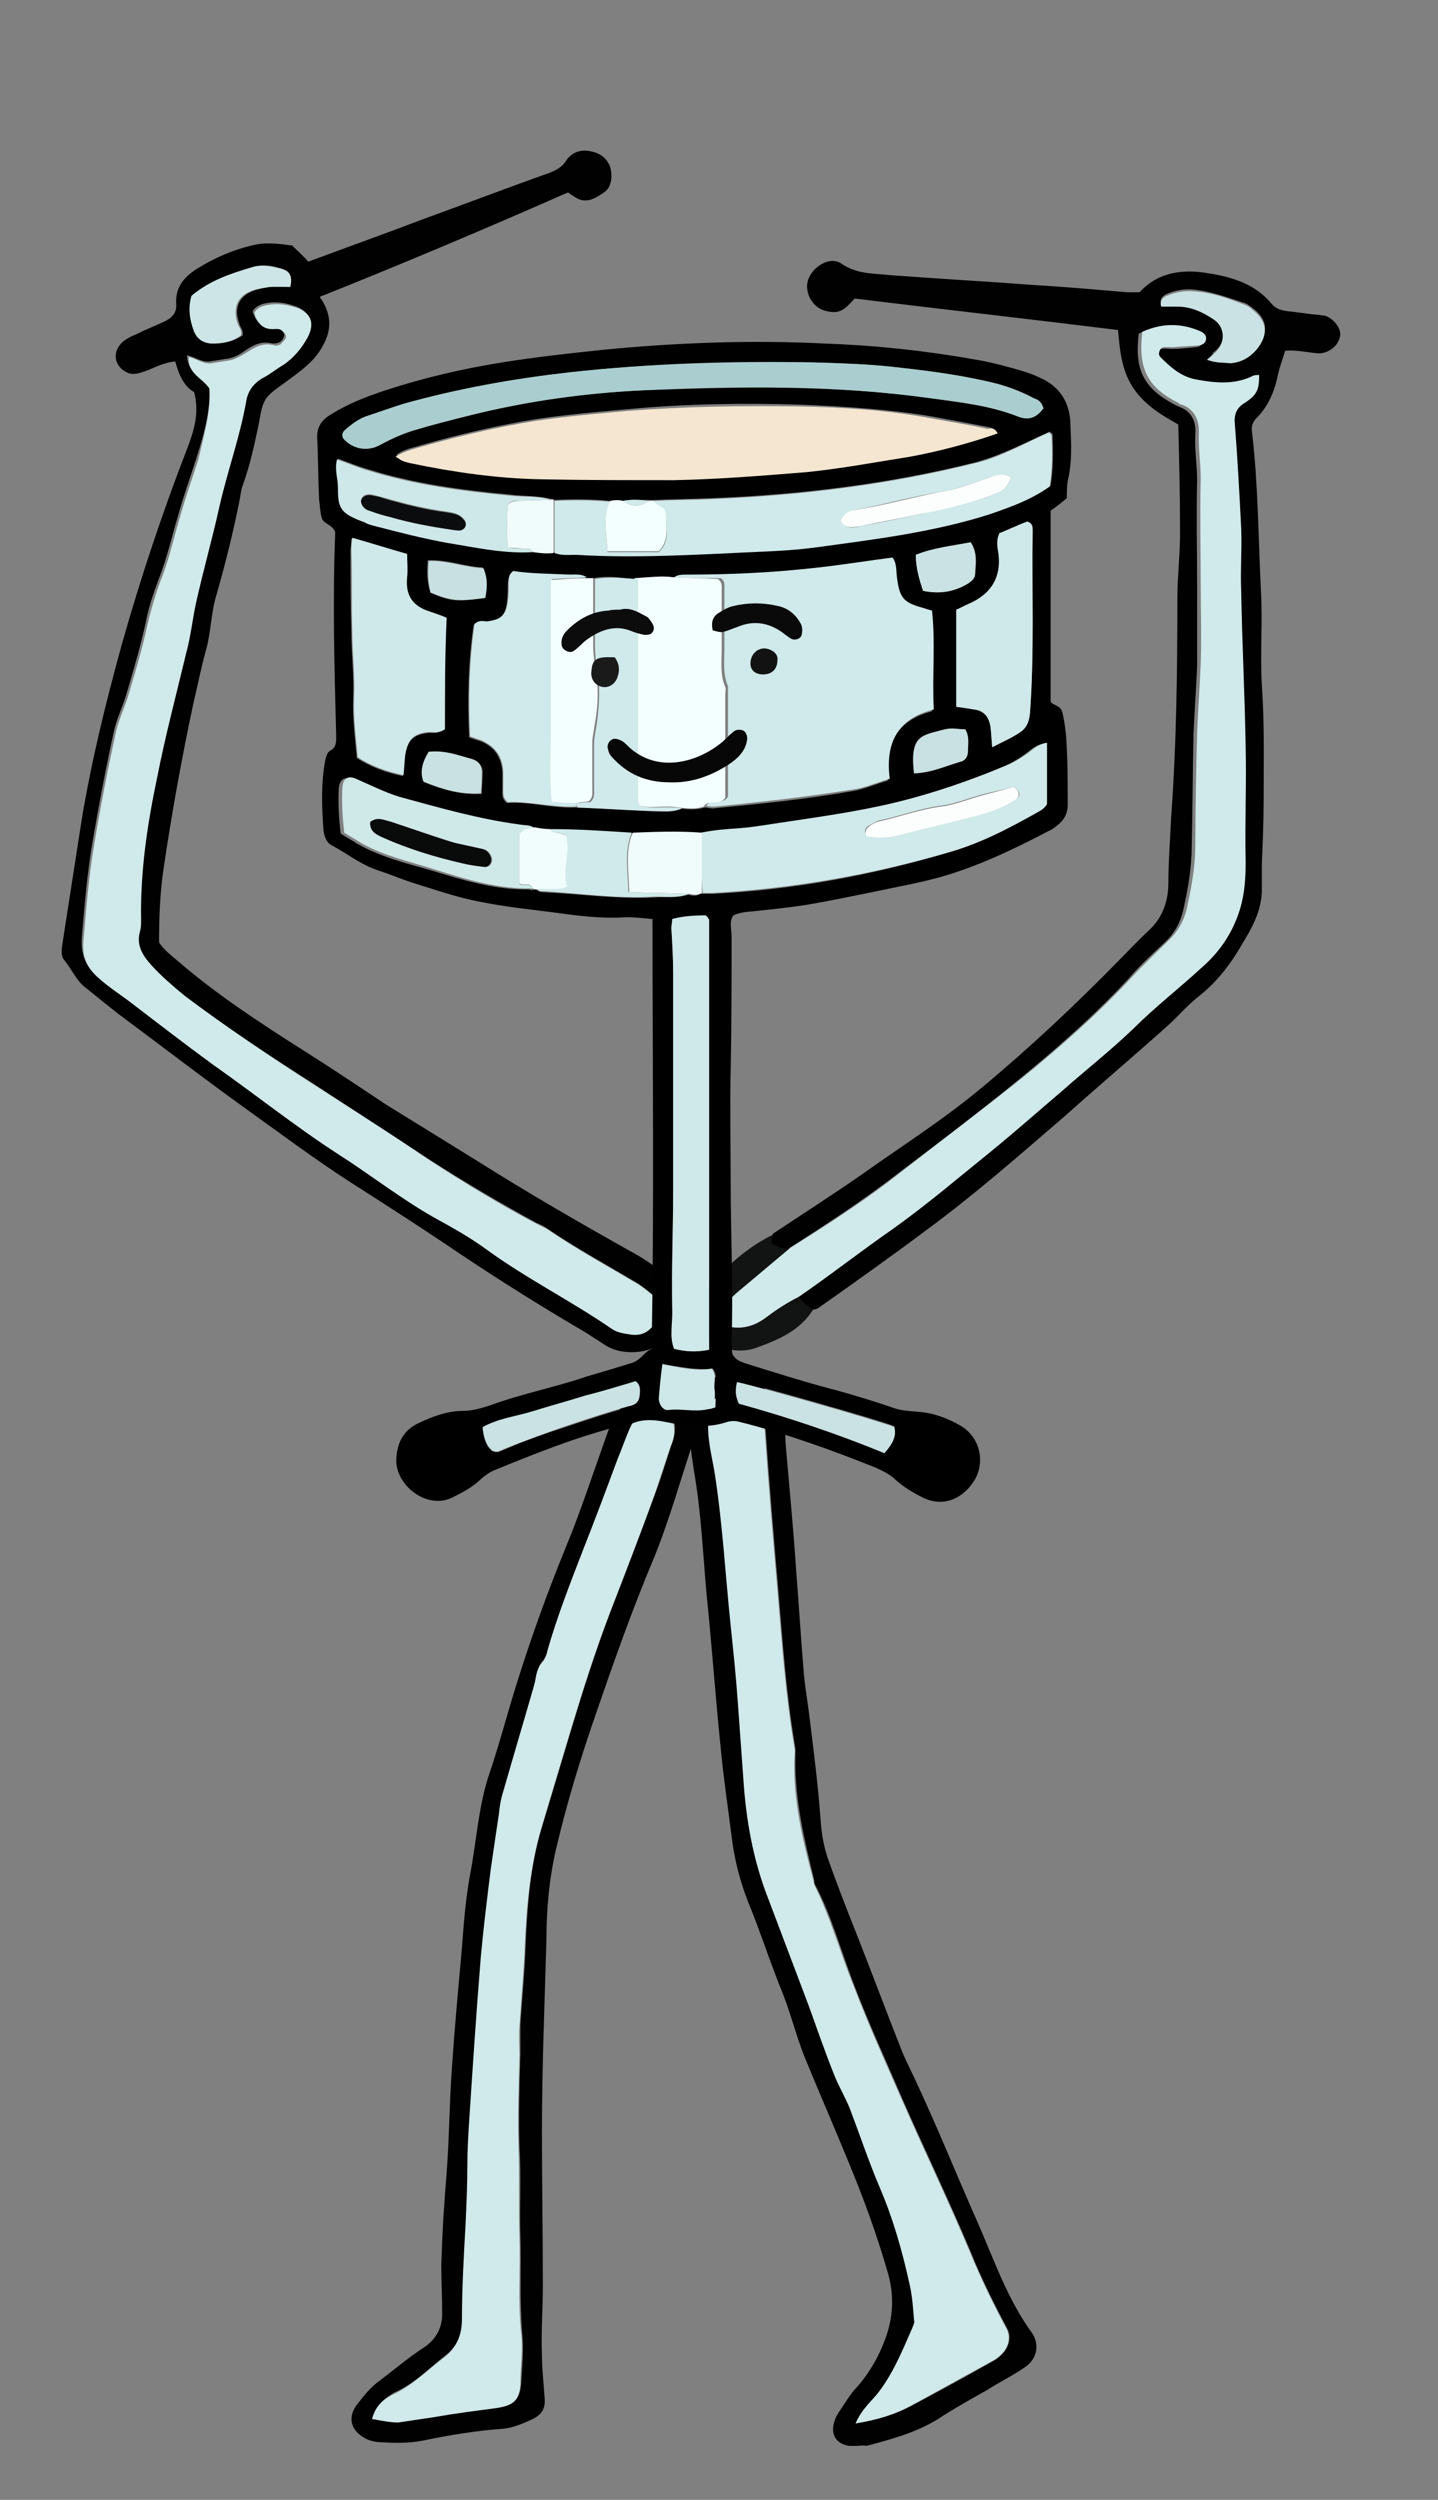 <svg width="80px" height="139px" viewBox="0 0 80 139" version="1.1" xml:space="preserve" xmlns="http://www.w3.org/2000/svg" xmlns:xlink="http://www.w3.org/1999/xlink">
  <rect x="0" y="0" width="80" height="139" fill="#808080" stroke="none"/>
  <defs/>
  <g>
    <title>drum-snare-c</title>
    <desc>Created with Sketch.</desc>
    <g id="music" stroke="none" stroke-width="1" fill="none" fill-rule="evenodd">
      <g id="drum-snare-c" fill-rule="nonzero">
        <g id="Group" transform="translate(3, 8)">
          <path d="M14.15,6.55 C16.3,5.75 18.4,5 20.5,4.2 C22.85,3.35 25.2,2.45 27.6,1.6 C27.95,1.45 28.25,1.3 28.45,1 C28.75,0.5 29.25,0.3 29.8,0.4 C30.35,0.5 30.75,0.75 30.95,1.3 C31.1,1.85 31,2.45 30.6,2.7 C30.15,3 29.65,3.35 29.05,3 C28.9,2.9 28.8,2.85 28.6,2.7 C24.05,4.7 19.45,6.65 14.8,8.5 C14.8,8.5 14.8,8.55 14.85,8.6 C15.65,9.8 15.35,10.85 14.5,11.9 C14.05,12.4 13.5,12.8 12.95,13.2 C11.7,14.1 11.65,14.1 11.4,15.55 C11.15,16.75 10.9,17.9 10.5,19 C10.4,19.25 10.4,19.45 10.35,19.7 C10,21.5 9.55,23.3 9.05,25.05 C8.75,26 8.75,27 8.5,28 C8.2,29.05 8,30.1 7.75,31.15 C7.1,34.2 6.55,37.25 6.1,40.3 C5.9,41.65 5.85,43 5.85,44.4 C6.1,44.8 6.5,45.1 6.85,45.4 C9.05,47.3 11.5,48.9 13.95,50.45 C15.45,51.4 16.95,52.4 18.45,53.4 C20.15,54.45 21.85,55.5 23.55,56.55 C26.4,58.35 29.35,60.05 32.3,61.7 C32.85,62 33.4,62.4 33.9,62.75 C34.75,63.4 35,64.25 34.75,65.3 C34.4,66.55 33.5,67 32.65,67.15 C31.9,67.25 31.2,67.15 30.6,66.75 C30.05,66.4 29.55,66.05 29,65.75 C26.55,64.3 24.1,62.75 21.75,61.15 C20.1,60.05 18.4,58.95 16.75,57.9 C14.55,56.5 12.5,54.95 10.4,53.45 C8.25,51.9 6.1,50.25 3.95,48.65 C3.2,48.1 2.5,47.5 1.8,46.95 C1.25,46.55 1,45.9 0.55,45.35 C0.35,45.1 0.45,44.65 0.5,44.3 C0.85,42.05 1.2,39.8 1.55,37.55 C2.1,34.25 2.9,31 3.8,27.75 C4.85,24.05 6.05,20.45 7.45,16.85 C7.8,15.9 8.1,14.95 7.8,13.8 C7.25,13.5 6.95,12.85 6.75,12.1 C6.1,12.15 5.6,12.45 5.05,12.65 C4.75,12.75 4.45,12.85 4.15,12.75 C3.3,12.4 3.2,11.5 3.9,10.95 C4.1,10.8 4.3,10.7 4.55,10.6 C5.05,10.35 5.55,10.15 6.1,9.9 C6.55,9.7 6.85,9.4 6.8,8.9 C6.75,7.95 7.25,7.4 7.95,6.95 C8.9,6.35 9.95,5.9 11,5.65 C11.75,5.45 12.5,5.55 13.25,5.65 C13.45,5.85 13.8,6.15 14.15,6.55 Z M8.65,13.6 C8.7,14.85 8.35,16.15 7.95,17.4 C7.6,18.5 7.2,19.6 6.9,20.7 C6.55,21.85 6.3,23 5.85,24.15 C5.55,24.95 5.25,25.8 5.1,26.65 C4.8,28 4.4,29.35 4,30.7 C3.8,31.35 3.5,31.95 3.35,32.6 C2.9,34.65 2.5,36.75 2.15,38.8 C1.85,40.55 1.7,42.35 1.55,44.15 C1.5,45.05 1.75,45.7 2.35,46.25 C2.95,46.8 3.6,47.2 4.25,47.7 C5.75,48.85 7.2,50 8.75,51.1 C11.1,52.75 13.3,54.55 15.75,56.1 C17.5,57.25 19.2,58.55 21.05,59.6 C22.05,60.15 23.05,60.75 24,61.4 C26.25,63 28.7,64.25 30.95,65.8 C31.25,66 31.6,66.05 31.95,66.1 C32.55,66.15 33.05,66 33.35,65.45 C33.7,64.85 33.7,64.45 33.25,63.95 C32.95,63.7 32.65,63.45 32.3,63.25 C30.7,62.3 29.05,61.4 27.5,60.35 C27.3,60.2 27.1,60.1 26.85,60 C24.75,58.85 22.7,57.65 20.7,56.35 C18.65,55 16.55,53.65 14.5,52.3 C12,50.7 9.55,49.1 7.2,47.3 C6.55,46.8 5.9,46.25 5.35,45.6 C4.85,45.05 4.45,44.5 4.7,43.65 C4.75,43.45 4.75,43.25 4.75,43.05 C4.7,40.35 5.1,37.7 5.65,35.1 C6.1,32.8 6.75,30.55 7.25,28.25 C7.45,27.3 7.55,26.35 7.8,25.45 C8.2,23.65 8.7,21.9 9.1,20.1 C9.55,18.1 10.25,16.2 10.6,14.2 C10.7,13.55 11.1,13.15 11.65,12.85 C12,12.65 12.3,12.4 12.65,12.2 C13.3,11.8 13.75,11.25 14.05,10.6 C14.4,9.9 14.25,9.35 13.5,9.05 C12.95,8.85 12.4,8.75 11.85,8.85 C11.55,8.9 11.25,9 11.05,9.3 C11.2,9.85 11.5,10.15 12.05,10.2 C12.25,10.2 12.45,10.15 12.6,10.3 C12.7,10.4 12.85,10.55 12.8,10.7 C12.75,10.85 12.65,11 12.5,11.05 C12.4,11.1 12.25,11.1 12.15,11.1 C11.6,10.95 11.15,11.15 10.7,11.45 C10.35,11.7 10.05,11.9 9.6,11.95 C9.3,12 8.95,12.05 8.65,12.1 C8.2,12.15 7.85,11.85 7.4,11.75 C7.45,12.8 8.25,13 8.65,13.6 Z M13.15,7.95 C13.25,7.35 13.05,7.05 12.55,6.9 C12.1,6.75 11.6,6.7 11.15,6.85 C9.95,7.2 8.75,7.65 7.75,8.45 C7.55,9.15 7.65,9.8 7.9,10.45 C8.1,10.9 8.45,11.15 8.95,11.1 C9.5,11.1 10.05,10.95 10.5,10.65 C10.55,10.35 10.35,10.2 10.3,9.95 C10,9.1 10.3,8.45 11.15,8.15 C11.45,8.05 11.75,8 12.1,7.95 C12.35,7.9 12.75,7.95 13.15,7.95 Z" id="Shape" fill="#010101"/>
          <path d="M8.65,13.6 C8.25,13 7.45,12.8 7.5,11.85 C7.95,11.95 8.3,12.25 8.75,12.2 C9.05,12.15 9.4,12.1 9.7,12.05 C10.1,12 10.45,11.75 10.8,11.55 C11.25,11.25 11.7,11.05 12.25,11.2 C12.35,11.25 12.5,11.2 12.6,11.15 C12.7,11.05 12.85,10.9 12.9,10.8 C12.95,10.65 12.85,10.5 12.7,10.4 C12.55,10.25 12.35,10.3 12.15,10.3 C11.6,10.3 11.3,9.95 11.15,9.4 C11.3,9.1 11.6,9 11.95,8.95 C12.5,8.85 13.05,8.95 13.6,9.15 C14.3,9.45 14.5,9.95 14.15,10.7 C13.8,11.35 13.35,11.9 12.75,12.3 C12.4,12.5 12.1,12.75 11.75,12.95 C11.15,13.25 10.8,13.7 10.7,14.3 C10.35,16.3 9.65,18.2 9.2,20.2 C8.8,22 8.3,23.75 7.9,25.55 C7.7,26.5 7.6,27.45 7.35,28.35 C6.8,30.65 6.2,32.9 5.75,35.2 C5.2,37.8 4.8,40.45 4.85,43.15 C4.85,43.35 4.85,43.55 4.8,43.75 C4.55,44.55 4.95,45.15 5.45,45.7 C6,46.3 6.65,46.85 7.3,47.4 C9.65,49.15 12.1,50.8 14.6,52.4 C16.7,53.75 18.75,55.05 20.8,56.45 C22.8,57.75 24.85,59 26.95,60.1 C27.15,60.2 27.4,60.3 27.6,60.45 C29.15,61.5 30.8,62.4 32.4,63.35 C32.75,63.55 33.05,63.8 33.35,64.05 C33.85,64.5 33.85,64.95 33.45,65.55 C33.1,66.1 32.65,66.3 32.05,66.2 C31.7,66.15 31.35,66.1 31.05,65.9 C28.8,64.35 26.3,63.1 24.1,61.5 C23.15,60.8 22.15,60.25 21.15,59.7 C19.3,58.65 17.65,57.35 15.85,56.2 C13.45,54.65 11.2,52.85 8.85,51.2 C7.35,50.1 5.85,48.95 4.35,47.8 C3.7,47.3 3.05,46.9 2.45,46.35 C1.8,45.75 1.55,45.15 1.65,44.25 C1.8,42.45 1.95,40.65 2.25,38.9 C2.6,36.8 3,34.75 3.45,32.7 C3.6,32.05 3.9,31.4 4.1,30.8 C4.5,29.45 4.9,28.15 5.2,26.75 C5.4,25.9 5.65,25.05 5.95,24.25 C6.4,23.15 6.65,21.95 7,20.8 C7.3,19.7 7.7,18.6 8.05,17.5 C8.35,16.15 8.75,14.85 8.65,13.6 Z" id="Shape" fill="#D0E9EA"/>
          <path d="M13.15,7.95 C12.7,7.95 12.35,7.95 12,7.95 C11.7,8 11.35,8.05 11.05,8.15 C10.2,8.45 9.95,9.1 10.2,9.95 C10.25,10.15 10.5,10.35 10.4,10.65 C9.95,11 9.4,11.1 8.85,11.1 C8.35,11.1 8,10.9 7.8,10.45 C7.55,9.8 7.45,9.15 7.65,8.45 C8.65,7.6 9.85,7.2 11.05,6.85 C11.5,6.7 12,6.8 12.45,6.9 C13.1,7 13.3,7.3 13.15,7.95 Z" id="Shape" fill="#CDE5E6"/>
        </g>
        <g id="Group" transform="translate(38.5, 14.5)">
          <path d="M4.5,54.1 C6.15,53 7.8,51.95 9.45,50.8 C11.7,49.2 14,47.75 16.15,45.95 C18.8,43.75 21.35,41.35 23.75,38.9 C24.3,38.35 24.85,37.75 25.45,37.2 C26.2,36.5 26.5,35.55 26.5,34.6 C26.5,33.4 26.6,32.2 26.65,31 C26.95,26.95 27,22.85 27,18.8 C27,17.55 27.15,16.35 27.15,15.1 C27.15,13.1 27.1,11.1 27.05,9.1 C26.05,8.55 25.1,7.95 24.5,7 C23.9,6.05 23.8,5 23.7,3.85 C18.85,3.25 13.95,2.7 9.05,2.1 C8.7,2.45 8.4,2.9 7.8,2.85 C7.15,2.8 6.75,2.5 6.5,1.95 C6.3,1.4 6.4,0.95 6.8,0.5 C7.25,0.05 7.85,-0.15 8.3,0.15 C9.15,0.75 10.1,0.7 11.05,0.8 C13.7,1 16.4,1.15 19.05,1.35 C20.75,1.45 22.45,1.6 24.2,1.75 C24.45,1.75 24.7,1.75 24.9,1.75 C25.95,0.6 27.35,0.45 28.75,0.7 C30.05,0.9 31.35,1.3 32.25,2.4 C32.45,2.65 32.75,2.75 33.1,2.8 C33.65,2.85 34.2,2.95 34.75,3 C34.9,3 35.05,3.05 35.2,3.05 C35.7,3.2 36.15,3.8 36.05,4.2 C35.95,4.75 35.4,5.15 34.85,5.15 C34.25,5.1 33.65,4.95 33,5 C32.85,5.5 32.65,6 32.55,6.55 C32.35,7.4 32,8.15 31.4,8.75 C31.2,8.95 31.1,9.2 31.15,9.5 C31.5,12.45 31.5,15.4 31.65,18.35 C31.75,20.1 31.6,21.85 31.7,23.6 C31.85,25.7 31.8,27.85 31.8,29.95 C31.8,31.15 31.75,32.35 31.7,33.55 C31.7,34.05 31.7,34.6 31.7,35.1 C31.65,36.2 31.15,37.1 30.6,38 C30,39.05 29.25,40.05 28.25,40.85 C27.6,41.35 27.1,41.95 26.5,42.5 C24.6,44.2 22.65,45.85 20.75,47.55 C18.25,49.7 15.75,51.9 13.1,53.85 C11.1,55.35 9.05,56.8 7,58.25 C6.9,58.3 6.8,58.3 6.65,58.35 C6.3,58.2 6.05,57.95 5.85,57.65 C7.55,56.45 9.25,55.15 10.95,53.95 C12.8,52.6 14.6,51.1 16.4,49.65 C17.75,48.55 19.1,47.4 20.4,46.25 C21.75,45.1 23.1,44 24.35,42.8 C25.55,41.65 26.85,40.6 28.1,39.45 C29.1,38.5 29.9,37.45 30.3,36.1 C30.55,35.25 30.6,34.4 30.6,33.5 C30.55,31.4 30.6,29.25 30.6,27.15 C30.55,24.25 30.4,21.35 30.35,18.4 C30.3,17.25 30.4,16.1 30.35,14.95 C30.3,13.05 30.15,11.15 30,9.2 C29.95,8.7 30.05,8.3 30.55,8 C31.25,7.55 31.3,7.25 31.35,6.45 C31.25,6.45 31.1,6.45 31,6.5 C29.95,7 28.9,6.9 27.85,6.7 C27.05,6.55 26.45,6 25.85,5.45 C25.65,5.3 25.8,4.9 26.05,4.9 C26.25,4.85 26.45,4.9 26.65,4.9 C27.1,4.9 27.6,4.85 28.05,4.8 C28.25,4.8 28.4,4.65 28.4,4.4 C28.4,4.25 28.3,4.1 28.15,4.05 C27.05,3.5 25.95,3.5 24.85,4.05 C24.6,6.1 25.15,7.1 26.85,8 C26.9,8.05 27,8.05 27.05,8.1 C27.8,8.35 28.05,8.95 28,9.6 C27.95,10.5 28.1,11.35 28.1,12.2 C28.05,14.2 28.1,16.2 28.1,18.2 C28.1,19.65 28.1,21.05 28.1,22.5 C28.05,23.75 27.95,25.05 27.9,26.3 C27.85,28.35 27.85,30.45 27.8,32.55 C27.8,33.7 27.6,34.85 27.35,36 C27.2,36.75 26.85,37.4 26.25,37.95 C25.6,38.55 24.9,39.2 24.3,39.9 C22.4,41.95 20.3,43.8 18.15,45.55 C15.95,47.35 13.7,49.05 11.45,50.75 C9.45,52.3 7.35,53.65 5.25,55 C4.85,55.05 4.55,54.9 4.2,54.7 C4.4,54.4 4.45,54.25 4.5,54.1 Z M28.65,5.5 C29.15,5.7 29.55,5.65 29.95,5.6 C30.5,5.55 31,5.3 31.4,4.85 C32.1,4.05 32.05,3.25 31.15,2.6 C31,2.5 30.9,2.4 30.75,2.35 C29.8,2.05 28.9,1.7 27.9,1.6 C27.4,1.55 26.85,1.65 26.4,1.85 C26.2,1.95 26,2.1 26.1,2.45 C26.4,2.45 26.7,2.45 27,2.45 C27.75,2.4 28.4,2.75 29,3.15 C29.75,3.65 29.75,4.55 29,5.1 C28.95,5.25 28.85,5.3 28.65,5.5 Z" id="Shape" fill="#010101"/>
          <path d="M5.95,57.6 C6.15,57.9 6.4,58.15 6.75,58.3 C6,59.5 4.8,60 3.55,60.45 C2.7,60.75 1.8,60.55 1,60.15 C0.65,60 0.45,59.7 0.4,59.3 C0.3,58.5 0.4,57.7 0.95,57.05 C1.95,55.85 3.1,54.85 4.5,54.15 C4.45,54.3 4.4,54.45 4.4,54.6 C4.7,54.8 5.05,55 5.45,54.9 C4.5,55.7 3.6,56.5 2.65,57.25 C2.1,57.7 1.7,58.2 1.45,58.9 C1.6,59 1.7,59.15 1.8,59.2 C2.6,59.45 3.4,59.3 4.05,58.8 C4.65,58.35 5.3,57.9 5.95,57.6 Z" id="Shape" fill="#121313"/>
          <path d="M5.95,57.6 C5.25,57.95 4.65,58.35 4.05,58.8 C3.35,59.3 2.6,59.45 1.8,59.2 C1.65,59.15 1.55,59 1.45,58.9 C1.65,58.2 2.1,57.7 2.65,57.25 C3.6,56.45 4.55,55.65 5.45,54.9 C7.6,53.55 9.7,52.2 11.65,50.65 C13.9,48.9 16.15,47.2 18.35,45.45 C20.5,43.7 22.6,41.85 24.5,39.8 C25.1,39.15 25.8,38.5 26.45,37.85 C27.05,37.3 27.4,36.65 27.55,35.9 C27.8,34.75 28,33.65 28,32.45 C28,30.35 28.05,28.3 28.1,26.2 C28.15,24.95 28.25,23.65 28.3,22.4 C28.35,20.95 28.3,19.55 28.3,18.1 C28.3,16.1 28.25,14.1 28.3,12.1 C28.3,11.2 28.15,10.35 28.2,9.5 C28.2,8.85 27.95,8.25 27.25,8 C27.15,8 27.1,7.95 27.05,7.9 C25.35,7.05 24.8,6 25.05,3.95 C26.15,3.45 27.25,3.45 28.35,3.95 C28.5,4.05 28.6,4.15 28.6,4.3 C28.6,4.55 28.45,4.65 28.25,4.7 C27.8,4.75 27.3,4.75 26.85,4.8 C26.65,4.8 26.45,4.8 26.25,4.8 C26,4.85 25.9,5.2 26.05,5.35 C26.6,5.9 27.2,6.45 28.05,6.6 C29.1,6.8 30.2,6.9 31.2,6.4 C31.3,6.35 31.45,6.35 31.55,6.35 C31.55,7.15 31.45,7.45 30.75,7.9 C30.25,8.2 30.15,8.6 30.2,9.1 C30.35,11 30.45,12.9 30.55,14.85 C30.6,16 30.5,17.15 30.55,18.3 C30.6,21.2 30.75,24.1 30.8,27.05 C30.85,29.15 30.75,31.3 30.8,33.4 C30.8,34.3 30.75,35.15 30.5,36 C30.1,37.35 29.35,38.45 28.3,39.35 C27.05,40.5 25.75,41.5 24.55,42.7 C23.3,43.9 21.9,45 20.6,46.15 C19.25,47.3 17.95,48.45 16.6,49.55 C14.8,51 13.05,52.5 11.15,53.85 C9.35,55.1 7.7,56.4 5.95,57.6 Z" id="Shape" fill="#D0E9EA"/>
          <path d="M28.65,5.5 C28.85,5.35 28.95,5.25 29,5.2 C29.7,4.65 29.7,3.7 29,3.25 C28.4,2.85 27.75,2.55 27,2.55 C26.7,2.55 26.4,2.55 26.1,2.55 C26,2.2 26.2,2.05 26.4,1.95 C26.9,1.75 27.4,1.65 27.9,1.7 C28.9,1.75 29.85,2.1 30.75,2.45 C30.9,2.5 31.05,2.6 31.15,2.7 C32,3.35 32.1,4.1 31.4,4.95 C31,5.4 30.55,5.65 29.95,5.7 C29.55,5.65 29.15,5.7 28.65,5.5 Z" id="Shape" fill="#CAE2E3"/>
        </g>
        <g id="Group" transform="translate(38, 76)">
          <path d="M9.65,60 C9.45,60 9.35,60 9.25,60 C8.55,59.9 8.2,59.4 8.4,58.7 C8.45,58.5 8.55,58.3 8.65,58.15 C9,57.65 9.3,57.1 9.7,56.7 C10.4,55.9 10.9,55 11.25,54.05 C11.7,52.85 11.75,51.6 11.4,50.4 C10.8,48.3 10.05,46.25 9.2,44.2 C8.4,42.25 7.55,40.3 6.75,38.35 C6.3,37.2 6,36 5.55,34.85 C4.85,33.15 4.3,31.4 3.6,29.7 C3.15,28.55 2.85,27.35 2.7,26.1 C2.5,24.5 2.25,22.85 2.1,21.25 C1.8,18.35 1.6,15.45 1.3,12.55 C1.1,10.3 1,8 0.6,5.75 C0.45,4.8 0.35,3.85 0.25,2.9 C0.2,2.55 0.2,2.2 0.55,1.95 C0.8,1.7 0.95,1.35 1.15,1.1 C1.75,0.4 2.6,0.2 3.45,0.55 C4.6,1 5.25,1.85 5.55,3 C5.65,3.4 5.7,3.8 5.7,4.2 C5.9,6.6 6.15,9.05 6.3,11.45 C6.45,13.25 6.55,15.05 6.7,16.8 C6.75,17.6 6.9,18.4 7,19.2 C7.25,21.2 7.5,23.15 7.65,25.15 C7.7,26 7.85,26.8 8.15,27.6 C8.6,28.85 9.1,30.15 9.6,31.4 C10.45,33.55 11.25,35.7 12.1,37.85 C12.3,38.4 12.6,38.95 12.85,39.5 C14.1,42.15 15.2,44.9 16.4,47.6 C17.3,49.65 18.05,51.85 19.4,53.7 C19.85,54.35 19.7,55.15 19.05,55.6 C18.35,56.1 17.6,56.45 16.9,56.9 C16.1,57.35 15.3,57.8 14.5,58.3 C13.2,59.2 11.7,59.6 10.2,60 C10,59.95 9.8,60 9.65,60 Z M9.6,58.75 C10.85,58.55 11.8,58.25 12.75,57.75 C14.15,57 15.55,56.25 16.95,55.45 C17.2,55.3 17.45,55.2 17.65,55 C18.1,54.6 18.3,54 18.05,53.5 C17.3,52.1 16.6,50.7 16,49.2 C14.8,46.35 13.45,43.55 12.2,40.7 C11.3,38.6 10.35,36.55 9.55,34.45 C8.8,32.55 8.3,30.6 7.35,28.8 C7.3,28.75 7.3,28.65 7.3,28.55 C6.75,26.3 6.2,24.05 6.25,21.7 C6.25,21.55 6.25,21.4 6.25,21.2 C5.75,18.3 5.55,15.35 5.3,12.4 C5.05,9.45 4.8,6.5 4.6,3.6 C4.55,3.2 4.4,2.8 4.3,2.45 C4.1,1.95 3.7,1.6 3.15,1.45 C2.5,1.25 1.9,1.55 1.6,2.15 C1.45,2.45 1.5,2.75 1.45,3.1 C1.4,4.05 1.65,4.95 1.8,5.85 C2.25,8.7 2.4,11.55 2.7,14.4 C2.85,15.85 2.95,17.25 3.1,18.7 C3.2,20.1 3.35,21.5 3.4,22.85 C3.55,25.15 3.95,27.4 4.8,29.6 C5.55,31.55 6.3,33.55 7.05,35.55 C7.5,36.8 7.95,38.1 8.45,39.35 C8.7,40 9.05,40.65 9.35,41.3 C9.9,42.75 10.4,44.2 11,45.65 C11.75,47.4 12.25,49.15 12.65,51 C12.8,51.65 12.8,52.35 12.9,53 C12.9,53.15 12.85,53.3 12.8,53.45 C12.25,54.7 11.7,55.95 10.9,57.05 C10.45,57.55 9.95,57.95 9.6,58.75 Z" id="Shape" fill="#010101"/>
          <path d="M9.6,58.75 C9.95,57.95 10.45,57.55 10.85,57.05 C11.7,55.95 12.2,54.7 12.75,53.45 C12.8,53.3 12.9,53.15 12.85,53 C12.8,52.35 12.75,51.65 12.6,51 C12.2,49.2 11.7,47.4 10.95,45.65 C10.35,44.25 9.85,42.75 9.3,41.3 C9.05,40.65 8.65,40 8.4,39.35 C7.9,38.1 7.45,36.8 7,35.55 C6.25,33.55 5.5,31.6 4.75,29.6 C3.9,27.45 3.5,25.2 3.35,22.85 C3.25,21.45 3.15,20.05 3.05,18.7 C2.95,17.25 2.8,15.85 2.65,14.4 C2.35,11.55 2.2,8.7 1.75,5.85 C1.6,4.95 1.35,4.05 1.4,3.1 C1.4,2.8 1.4,2.45 1.55,2.15 C1.85,1.5 2.45,1.2 3.1,1.45 C3.6,1.6 4.05,1.95 4.25,2.45 C4.4,2.8 4.55,3.2 4.55,3.6 C4.75,6.55 5,9.5 5.25,12.4 C5.5,15.35 5.7,18.3 6.2,21.2 C6.25,21.35 6.2,21.5 6.2,21.7 C6.1,24.05 6.65,26.3 7.25,28.55 C7.25,28.65 7.3,28.7 7.3,28.8 C8.2,30.6 8.75,32.6 9.5,34.45 C10.3,36.55 11.25,38.65 12.15,40.7 C13.4,43.55 14.75,46.35 15.95,49.2 C16.55,50.65 17.25,52.1 18,53.5 C18.25,54 18.1,54.6 17.6,55 C17.4,55.2 17.15,55.3 16.9,55.45 C15.5,56.2 14.1,57 12.7,57.75 C11.8,58.25 10.8,58.55 9.6,58.75 Z" id="Shape" fill="#D0E9EA"/>
        </g>
        <g id="Group" transform="translate(19.5, 77)">
          <path d="M5.05,48.95 C5.1,47.25 5.2,45.55 5.35,43.8 C5.5,41.8 5.5,39.85 5.65,37.85 C5.8,35.65 6,33.5 6.2,31.3 C6.3,29.95 6.4,28.6 6.65,27.25 C7,25.45 7.1,23.6 7.65,21.85 C8.25,20.1 8.7,18.35 9.25,16.6 C10.05,14.05 10.95,11.55 11.95,9.1 C12.8,7.05 13.5,4.9 14.25,2.8 C14.5,2.05 14.9,1.35 15.5,0.8 C16.15,0.2 17,0.1 17.75,0.35 C18.6,0.6 19.1,1.3 19.25,2.2 C19.3,2.45 19.2,2.65 19.15,2.9 C18.4,5.15 17.75,7.5 16.85,9.7 C15.65,12.55 14.65,15.4 13.65,18.3 C12.8,20.75 12.05,23.2 11.45,25.75 C11.05,27.45 10.9,29.15 10.9,30.85 C10.8,34.4 10.65,37.95 10.65,41.5 C10.65,44.35 10.7,47.2 10.7,50.1 C10.7,51.4 10.6,52.65 10.65,53.95 C10.65,54.75 10.75,55.55 10.8,56.35 C10.85,56.9 10.65,57.25 10.15,57.5 C9.6,57.75 9.05,58 8.45,58.05 C7,58.15 5.5,58.4 4.05,58.7 C3.3,58.85 2.55,58.85 1.8,58.8 C1.5,58.8 1.15,58.75 0.85,58.6 C-2.6786906e-13,58.15 -0.2,57.4 0.4,56.65 C0.75,56.2 1.15,55.7 1.65,55.35 C2.45,54.75 3.2,54.1 4.05,53.55 C4.75,53.1 5.1,52.45 5.1,51.65 C5.1,50.7 5.05,49.85 5.05,48.95 Z M1.2,57.5 C1.75,57.6 2.2,57.7 2.7,57.6 C3.35,57.5 4.05,57.4 4.7,57.3 C5.85,57.1 7,56.95 8.15,56.8 C9.1,56.7 9.45,56.4 9.5,55.45 C9.55,54.55 9.65,53.6 9.55,52.7 C9.4,50.9 9.5,49.15 9.45,47.35 C9.4,45.7 9.5,44 9.4,42.35 C9.35,40.65 9.4,38.9 9.45,37.2 C9.45,36.65 9.45,36.1 9.45,35.55 C9.55,34.05 9.7,32.55 9.75,31 C9.85,28.85 10,26.7 10.65,24.6 C11.2,22.75 11.75,20.95 12.3,19.1 C12.95,16.95 13.65,14.75 14.45,12.65 C15.3,10.45 16.15,8.25 16.95,6.05 C17.3,5.15 17.55,4.25 17.85,3.35 C18,3 18.05,2.65 18.05,2.3 C17.95,1.55 17.35,1.15 16.6,1.35 C16.1,1.5 15.8,1.85 15.6,2.3 C15.35,2.9 15.15,3.45 14.9,4.05 C14.25,5.7 13.65,7.4 13,9.05 C12.25,10.9 11.55,12.75 11,14.7 C10.95,14.95 10.85,15.15 10.7,15.35 C10.45,15.6 10.4,15.9 10.35,16.2 C10.25,16.6 10.15,16.95 10.05,17.35 C9.55,19.05 9,20.8 8.55,22.5 C8.45,22.9 8.4,23.35 8.3,23.8 C8.15,24.8 7.95,25.85 7.85,26.85 C7.65,28.45 7.45,30.1 7.3,31.7 C7.05,34.75 6.85,37.8 6.65,40.85 C6.6,41.65 6.5,42.45 6.55,43.25 C6.6,44.35 6.5,45.5 6.45,46.6 C6.4,48.35 6.25,50.1 6.25,51.85 C6.25,52.65 6,53.4 5.3,53.95 C4.35,54.7 3.55,55.55 2.4,56.05 C1.85,56.4 1.4,56.75 1.2,57.5 Z" id="Shape" fill="#010101"/>
          <path d="M1.2,57.5 C1.4,56.75 1.85,56.4 2.35,56.15 C3.45,55.65 4.3,54.75 5.25,54.05 C5.95,53.5 6.2,52.75 6.2,51.95 C6.2,50.2 6.3,48.45 6.4,46.7 C6.45,45.6 6.5,44.5 6.5,43.35 C6.5,42.55 6.55,41.75 6.6,40.95 C6.8,37.9 7,34.85 7.25,31.8 C7.4,30.15 7.6,28.55 7.8,26.95 C7.95,25.9 8.1,24.9 8.25,23.9 C8.3,23.45 8.35,23.05 8.5,22.6 C9,20.9 9.5,19.15 10,17.45 C10.1,17.05 10.25,16.7 10.3,16.3 C10.35,16 10.45,15.7 10.65,15.45 C10.8,15.3 10.9,15.05 10.95,14.8 C11.5,12.85 12.25,11 12.95,9.15 C13.6,7.5 14.25,5.8 14.85,4.15 C15.1,3.55 15.3,2.95 15.55,2.4 C15.75,1.95 16.05,1.6 16.55,1.45 C17.3,1.2 17.95,1.6 18,2.4 C18.05,2.75 17.95,3.1 17.8,3.45 C17.5,4.35 17.2,5.25 16.9,6.15 C16.1,8.35 15.25,10.55 14.4,12.75 C13.6,14.85 12.9,17.05 12.25,19.2 C11.7,21.05 11.15,22.85 10.6,24.7 C10,26.8 9.8,28.9 9.7,31.1 C9.65,32.6 9.5,34.1 9.4,35.65 C9.35,36.2 9.4,36.75 9.4,37.3 C9.35,39 9.3,40.75 9.35,42.45 C9.4,44.1 9.35,45.8 9.4,47.45 C9.45,49.25 9.3,51 9.5,52.8 C9.6,53.7 9.45,54.65 9.45,55.55 C9.4,56.45 9.1,56.75 8.1,56.9 C6.95,57.05 5.8,57.2 4.65,57.4 C4,57.5 3.3,57.6 2.65,57.7 C2.2,57.7 1.75,57.6 1.2,57.5 Z" id="Shape" fill="#D0E9EA"/>
        </g>
        <g id="Group" transform="translate(17.5, 19)">
          <path d="M18.75,56 C18.9,48.05 18.8,40.1 18.8,32.1 C18.25,32.05 17.8,32 17.35,32 C15.9,32.1 14.5,31.9 13.05,31.7 C11.8,31.55 10.5,31.4 9.25,31.15 C7.9,30.9 6.65,30.45 5.35,30.05 C4.75,29.85 4.15,29.6 3.55,29.4 C2.6,29.1 1.8,28.45 0.95,28 C0.65,27.85 0.55,27.5 0.5,27.2 C0.4,25.9 0.35,24.55 0.6,23.25 C0.65,23.05 0.7,22.85 0.85,22.75 C1.25,22.55 1.2,22.2 1.2,21.8 C1.1,18.05 1,14.3 1.15,10.6 C1,10.15 0.5,10.15 0.4,9.8 C0.3,9.45 0.3,9.1 0.25,8.75 C0.2,7.65 0.2,6.5 0.15,5.4 C0.1,4.75 0.4,4.35 0.9,4.05 C1.85,3.45 2.9,3.05 3.95,2.7 C6.1,2 8.25,1.5 10.45,1.15 C12.3,0.85 14.15,0.65 16.05,0.45 C20.15,0.05 24.25,-0.1 28.35,0.1 C31.2,0.2 34,0.5 36.8,1 C37.7,1.15 38.6,1.4 39.45,1.65 C39.75,1.75 40.05,1.85 40.35,2 C41.5,2.5 42.05,3.45 42.05,4.65 C42.1,5.7 42.15,6.7 41.9,7.75 C41.85,8.05 41.85,8.4 41.85,8.7 C41.55,8.95 41.3,9.15 40.95,9.4 C40.95,12.85 40.95,16.3 40.95,20 C41,20.2 41.5,20.2 41.6,20.6 C41.7,21 41.75,21.4 41.8,21.8 C41.9,23.1 41.9,24.45 41.9,25.75 C41.9,26.3 41.65,26.65 41.25,26.95 C41.1,27.05 41,27.15 40.85,27.2 C38.85,28.25 36.85,29.2 34.7,29.8 C33.95,30 33.25,30.15 32.5,30.3 C30.8,30.65 29.15,31 27.45,31.3 C26.5,31.45 25.55,31.55 24.6,31.65 C24.15,31.7 23.7,31.7 23.3,31.9 C23.05,32.25 23.2,32.65 23.2,33.05 C23.2,35.55 23.2,38 23.15,40.45 C23.1,42.55 23.15,44.65 23.15,46.75 C23.15,49.65 23.3,52.6 23.2,55.5 C23.2,55.8 23.2,56.05 23.25,56.3 C23.45,56.65 23.7,56.7 23.95,56.8 C25.7,57.35 27.45,57.9 29.2,58.35 C30.25,58.65 31.25,58.95 32.25,59.3 C32.7,59.45 33.1,59.45 33.55,59.5 C34.4,59.55 35.2,59.85 35.9,60.25 C36.95,60.85 37.3,62.1 36.8,63.15 C36.15,64.35 34.95,64.85 33.8,64.25 C33.3,64 32.8,63.7 32.4,63.35 C32.05,63 31.65,62.8 31.2,62.6 C28.7,61.6 26.2,60.7 23.6,60.05 C23.4,60 23.25,60 23,60.05 C21.85,60.45 20.65,60.3 19.45,60.05 C18.9,59.95 18.35,59.9 17.8,60.1 C17.45,60.25 17.1,60.3 16.75,60.35 C14.45,60.95 12.2,61.85 10,62.75 C9.75,62.85 9.55,63 9.3,63.2 C8.85,63.65 8.3,63.95 7.7,64.25 C6.25,65 4.45,63.55 4.55,62.1 C4.6,61.2 4.95,60.5 5.85,60.1 C6.6,59.75 7.4,59.45 8.25,59.45 C8.8,59.45 9.25,59.3 9.75,59.15 C11.5,58.5 13.35,58.15 15.1,57.55 C15.95,57.3 16.8,57.05 17.6,56.8 C18.15,56.65 18.3,56.2 18.75,56 Z M17.15,8.85 C16.9,8.8 16.65,8.8 16.45,8.85 C15.4,8.75 14.35,8.75 13.35,8.8 C13.3,8.75 13.25,8.75 13.2,8.75 C12.45,8.55 11.65,8.6 10.85,8.5 C8.2,8.25 5.55,7.9 3,7.1 C2.45,6.95 1.85,6.7 1.3,6.5 C1.15,7.05 1.35,7.55 1.35,8.05 C1.35,9.2 1.4,9.5 2.85,10 C3.05,10.05 3.25,10.15 3.4,10.2 C4.75,10.55 6.1,10.9 7.5,11.15 C9.05,11.4 10.6,11.75 12.2,11.65 C12.6,11.75 13,11.75 13.4,11.7 C13.8,11.85 14.2,11.8 14.6,11.8 C17.85,12 21.15,11.8 24.4,11.65 C25.55,11.6 26.7,11.55 27.85,11.4 C31.15,11 34.4,10.6 37.6,9.55 C38.8,9.15 39.9,8.75 40.95,8 C41.1,7.05 41.1,6.1 41.05,5.15 C41.05,5.1 40.95,5.05 40.9,5 C39.55,5.6 38.25,6.3 36.8,6.7 C32,7.9 27.1,8.5 22.15,8.7 C21.05,8.75 20,8.75 18.9,8.8 C18.8,8.8 18.75,8.8 18.65,8.8 C18.15,8.8 17.65,8.75 17.15,8.85 Z M12.3,30.45 C12.4,30.5 12.5,30.6 12.6,30.6 C14.7,30.7 16.8,31 18.9,30.9 C19.55,30.85 20.15,30.95 20.8,30.75 C21,30.8 21.25,30.85 21.45,30.7 C21.65,30.7 21.85,30.7 22.05,30.7 C26.5,30.5 30.85,29.7 35.1,28.45 C36.9,27.95 38.5,27.1 40.1,26.2 C40.3,26.1 40.5,25.95 40.6,25.75 C40.6,24.65 40.6,23.5 40.6,22.35 C40.2,22.4 39.95,22.6 39.7,22.8 C39.25,23.15 38.75,23.45 38.25,23.65 C36.3,24.5 34.3,25.15 32.25,25.65 C30,26.2 27.7,26.5 25.4,26.85 C24.75,26.95 24.15,27.05 23.5,27.1 C22.8,27.15 22.05,27.2 21.35,27.35 C20.05,27.25 18.8,27.3 17.5,27.35 C16,27.2 14.45,27.1 12.95,27.15 C12.65,27.15 12.35,27.1 12.05,27.1 C11.8,26.9 11.55,26.95 11.25,26.9 C8.95,26.6 6.75,26 4.5,25.35 C3.65,25.1 2.9,24.7 2.1,24.35 C1.65,24.15 1.4,24.35 1.35,24.8 C1.3,25.65 1.35,26.45 1.45,27.35 C1.75,27.55 2.05,27.7 2.35,27.9 C3.65,28.65 5.1,29 6.5,29.4 C8.3,29.95 10.1,30.5 11.95,30.45 L12.05,30.5 L12.3,30.45 Z M15.5,13.15 C15.35,13.15 15.2,13.15 15.1,13.15 C14.8,12.95 14.5,13 14.15,13 C13.1,12.95 12,12.95 11,12.8 C10.8,13 10.8,13.2 10.75,13.4 C10.75,13.75 10.75,14.1 10.7,14.5 C10.6,15.25 10.3,15.5 9.55,15.6 C9.3,15.6 9.05,15.55 8.85,15.75 C8.55,17.8 8.5,19.9 8.6,22 C8.85,22.1 9.05,22.15 9.2,22.2 C10,22.5 10.4,23.1 10.45,23.95 C10.45,24.25 10.45,24.6 10.45,24.9 C10.45,25.15 10.4,25.4 10.7,25.65 C11.9,25.55 13.2,25.95 14.5,25.9 C15.9,25.95 17.3,26.05 18.65,26.1 C19.2,26.1 19.75,26.2 20.3,25.95 C20.75,26 21.25,26.05 21.7,25.9 C21.85,25.9 22,25.95 22.15,25.95 C24.75,25.7 27.3,25.45 29.85,25 C30.55,24.9 31.2,24.6 31.9,24.4 C31.7,22.45 32.35,21.05 34.35,20.55 C34.25,18.7 34.45,16.9 34.25,15.05 C34.05,15 33.9,14.95 33.75,14.9 C32.65,14.6 32.45,14.35 32.3,13.2 C32.25,12.85 32.3,12.4 32.05,12.1 C30.5,12.3 29,12.55 27.5,12.7 C25.2,12.95 22.9,13.05 20.6,13.05 C20.35,13.05 20.1,13 19.9,13.2 C19.2,13.1 18.5,13.15 17.8,13.25 C17.1,13.1 16.3,13 15.5,13.15 Z M38,5.1 C37.85,4.8 37.65,4.8 37.5,4.75 C36.45,4.55 35.4,4.35 34.3,4.15 C31.9,3.75 29.45,3.6 27.05,3.5 C23.85,3.4 20.65,3.45 17.45,3.75 C15.75,3.9 14.05,4.05 12.35,4.3 C10.2,4.65 8.05,5.15 5.95,5.75 C5.5,5.9 5,5.95 4.55,6.3 C4.65,6.35 4.7,6.45 4.8,6.45 C5,6.5 5.15,6.6 5.35,6.65 C7.75,7.15 10.15,7.5 12.6,7.55 C15.1,7.6 17.55,7.65 20.05,7.6 C22.55,7.6 25,7.4 27.45,7.15 C29.35,7 31.25,6.6 33.15,6.3 C34.8,6.1 36.4,5.65 38,5.1 Z M40.55,3.7 C40.45,3.35 40.25,3.25 40.05,3.15 C39.4,2.8 38.75,2.55 38.05,2.35 C36.25,1.9 34.45,1.65 32.65,1.45 C31.05,1.25 29.4,1.2 27.75,1.15 C23.25,1.05 18.75,1.2 14.25,1.7 C11.1,2.05 8,2.6 5,3.45 C4.35,3.65 3.7,3.85 3.05,4.1 C2.55,4.25 2.1,4.55 1.75,4.9 C1.6,5.05 1.55,5.25 1.7,5.45 C2.25,6 3,6.1 3.65,5.75 C4.3,5.4 4.95,5.1 5.65,4.9 C6.65,4.6 7.65,4.35 8.65,4.1 C11.85,3.3 15.1,2.85 18.35,2.7 C23.7,2.5 29.05,2.4 34.35,3.15 C35.95,3.4 37.6,3.55 39.15,4.15 C39.75,4.35 40.15,4.25 40.55,3.7 Z M7.25,21.55 C7.25,19.55 7.25,17.5 7.3,15.4 C6.95,15.25 6.65,15.15 6.35,15.05 C5.45,14.75 5,14.15 5.1,13.15 C5.15,12.75 5.1,12.3 5.1,11.85 C4.05,11.55 3.1,11.25 2.05,10.95 C2.05,11.25 2,11.45 2,11.65 C2,13.15 2,14.7 2.05,16.2 C2.05,17.4 2.2,18.6 2.15,19.8 C2.1,20.9 2.25,22 2.35,23.15 C3.15,23.65 3.95,23.95 4.9,24.15 C4.95,23.7 4.95,23.35 5,23 C5.15,22.15 5.5,21.85 6.35,21.75 C6.6,21.75 6.85,21.8 7.25,21.55 Z M21.95,56.05 C21.95,48 21.95,40.1 21.95,32.15 C21.95,32.1 21.9,32.1 21.9,32.05 C21.9,32 21.85,32 21.75,31.9 C21.15,31.9 20.55,31.9 19.9,32.1 C19.9,32.25 19.85,32.45 19.85,32.6 C19.9,33.45 19.95,34.25 19.95,35.1 C19.95,39.15 19.95,43.15 19.95,47.2 C19.95,49.45 19.85,51.75 19.9,54 C19.9,54.65 19.75,55.35 20,56 C20.65,56.15 21.2,56.2 21.95,56.05 Z M37.7,22.55 C38.3,22.25 38.75,22.05 39.2,21.75 C39.6,21.5 39.75,21.2 39.8,20.65 C40.05,17.25 39.9,13.9 39.95,10.5 C39.95,10.3 39.95,10.1 39.65,10 C39.15,10.2 38.6,10.45 38.1,10.65 C37.9,11.05 38,11.45 38.05,11.8 C38.25,13.15 37.65,14.05 36.45,14.55 C36.2,14.65 35.95,14.8 35.7,14.9 C35.7,16.7 35.7,18.5 35.7,20.3 C36.05,20.35 36.35,20.4 36.7,20.45 C37.25,20.55 37.55,20.9 37.6,21.4 C37.65,21.75 37.65,22.05 37.7,22.55 Z M31.7,61.8 C32.1,61.35 32.4,60.9 32.25,60.3 C31.4,59.95 24.15,57.9 23.5,57.8 C23.4,58.2 23.4,58.55 23.6,59 C26.3,59.8 29,60.7 31.7,61.8 Z M17.85,57.8 C16.95,58.05 16,58.35 15.05,58.65 C14.1,58.95 13.15,59.15 12.2,59.5 C11.25,59.8 10.25,59.9 9.35,60.4 C9.4,60.95 9.55,61.45 9.9,61.7 C10.2,61.8 10.3,61.7 10.45,61.65 C11.7,61.1 13,60.65 14.25,60.25 C15.3,59.9 16.35,59.55 17.45,59.25 C17.95,59.1 18.1,58.9 18.1,58.4 C18.1,58.2 18.1,58 17.85,57.8 Z M36.5,11.15 C35.45,11.4 34.4,11.45 33.45,11.85 C33.45,12.6 33.65,13.2 33.85,13.85 C34.8,14.05 35.55,13.9 36.35,13.45 C36.6,13.3 36.75,13.15 36.75,12.9 C36.8,12.35 36.9,11.75 36.5,11.15 Z M19.35,56.85 C19.3,57.6 19.25,58.15 19.2,58.75 C19.2,59.15 19.45,59.45 19.75,59.4 C20.55,59.3 21.4,59.6 22.3,59.25 C22.3,58.9 22.35,58.55 22.3,58.2 C22.25,57.85 22.45,57.5 22.15,57.1 C21.2,57.2 20.35,57 19.35,56.85 Z M6.35,22.8 C6,23.35 5.85,23.85 6.1,24.5 C7.1,24.9 8.1,25.2 9.3,25.15 C9.3,24.75 9.35,24.35 9.35,23.95 C9.35,23.6 9.15,23.35 8.8,23.25 C8,23 7.25,22.75 6.35,22.8 Z M33.35,24 C34.3,24 35.1,23.6 35.9,23.35 C36.15,23.3 36.3,23.05 36.3,22.8 C36.35,22.4 36.45,21.95 36.15,21.55 C35.75,21.55 35.4,21.5 35.05,21.55 C33.8,21.9 33.1,21.8 33.35,24 Z M6.45,13.95 C7.55,14.45 8.05,14.5 9.45,14.2 C9.55,13.7 9.6,13.15 9.35,12.55 C8.3,12.5 7.35,12.1 6.3,12.15 C6.25,12.8 6.25,13.35 6.45,13.95 Z" id="Shape" fill="#010001"/>
          <path d="M20,13.1 C20.2,12.95 20.45,12.95 20.7,12.95 C23,12.95 25.3,12.85 27.6,12.6 C29.1,12.45 30.6,12.2 32.15,12 C32.4,12.3 32.35,12.75 32.4,13.1 C32.55,14.25 32.75,14.5 33.85,14.8 C34,14.85 34.15,14.9 34.35,14.95 C34.55,16.75 34.35,18.6 34.45,20.45 C32.4,20.95 31.75,22.35 32,24.3 C31.3,24.5 30.65,24.8 29.95,24.9 C27.4,25.3 24.85,25.6 22.25,25.85 C22.1,25.85 21.95,25.85 21.8,25.8 C22.05,25.35 22.7,25.8 23,25.3 C23,23.4 23,21.45 23,19.5 C23,19.4 23,19.25 23,19.15 C22.7,18.45 22.8,17.75 22.8,17.05 C22.8,15.95 22.8,14.9 22.8,13.8 C22.8,13.55 22.85,13.3 22.6,13.15 C21.65,13.15 20.85,13.15 20,13.1 Z" id="Shape" fill="#D0E9EA"/>
          <path d="M38,5.1 C36.4,5.65 34.75,6.1 33.1,6.4 C31.2,6.7 29.35,7.05 27.4,7.25 C24.95,7.45 22.45,7.65 20,7.7 C17.5,7.7 15.05,7.7 12.55,7.65 C10.1,7.6 7.7,7.25 5.3,6.75 C5.1,6.7 4.9,6.65 4.75,6.55 C4.7,6.5 4.6,6.45 4.5,6.4 C4.95,6.1 5.4,6 5.9,5.85 C8,5.25 10.15,4.75 12.3,4.4 C14,4.15 15.7,4 17.4,3.85 C20.6,3.6 23.8,3.55 27,3.6 C29.45,3.65 31.85,3.8 34.25,4.25 C35.3,4.45 36.35,4.6 37.45,4.85 C37.65,4.8 37.85,4.8 38,5.1 Z" id="Shape" fill="#F4E6D0"/>
          <path d="M18.85,8.85 C19.95,8.8 21,8.8 22.1,8.75 C27.05,8.55 31.95,7.95 36.75,6.75 C38.2,6.4 39.5,5.65 40.85,5.05 C40.9,5.1 41,5.15 41,5.2 C41.05,6.15 41.05,7.1 40.9,8.05 C39.85,8.8 38.7,9.2 37.55,9.6 C34.4,10.6 31.1,11 27.8,11.45 C26.65,11.6 25.5,11.65 24.35,11.7 C21.1,11.85 17.8,12.05 14.55,11.85 C14.15,11.85 13.75,11.9 13.35,11.75 C13.35,10.8 13.35,9.8 13.35,8.85 C14.4,8.8 15.45,8.8 16.45,8.9 C16,9.8 16.25,10.75 16.3,11.7 C17.3,11.7 18.25,11.7 19.15,11.7 C19.8,11.1 19.55,10.35 19.55,9.65 C19.55,9.15 19,9.15 18.85,8.85 Z M38.75,7.55 C38.3,7.35 37.95,7.4 37.55,7.55 C36.65,7.85 35.75,8.2 34.85,8.35 C33.25,8.6 31.7,9.05 30.1,9.35 C29.7,9.4 29.45,9.65 29.25,9.95 C29.55,10.45 30,10.35 30.4,10.25 C31.55,10.05 32.7,9.8 33.85,9.55 C35.15,9.25 36.45,8.95 37.75,8.5 C38.2,8.35 38.6,8.1 38.75,7.55 Z" id="Shape" fill="#D0E9EA"/>
          <path d="M20,13.1 C20.85,13.15 21.65,13.15 22.45,13.2 C22.7,13.4 22.65,13.65 22.65,13.85 C22.65,14.95 22.65,16 22.65,17.1 C22.65,17.8 22.55,18.55 22.85,19.2 C22.9,19.3 22.85,19.45 22.85,19.55 C22.85,21.5 22.85,23.45 22.85,25.35 C22.55,25.85 21.9,25.4 21.65,25.85 C21.2,26 20.75,25.95 20.25,25.9 C19.45,25.75 18.65,26 17.9,25.75 C17.85,25.6 17.8,25.55 17.8,25.5 C17.8,21.4 17.8,17.25 17.8,13.15 C18.6,13.1 19.3,13 20,13.1 Z" id="Shape" fill="#F3FFFF"/>
          <path d="M21.5,27.3 C22.2,27.15 22.9,27.1 23.65,27.05 C24.3,27 24.9,26.9 25.55,26.8 C27.85,26.45 30.15,26.15 32.4,25.6 C34.45,25.1 36.45,24.4 38.4,23.6 C38.9,23.4 39.4,23.1 39.85,22.75 C40.1,22.55 40.35,22.35 40.75,22.3 C40.75,23.45 40.75,24.55 40.75,25.7 C40.65,25.9 40.45,26.05 40.25,26.15 C38.65,27.05 37.05,27.9 35.25,28.4 C30.95,29.65 26.6,30.4 22.2,30.65 C22,30.65 21.8,30.65 21.6,30.65 C21.5,29.55 21.5,28.45 21.5,27.3 Z M38.9,24.75 C38.4,24.9 37.8,25 37.25,25.15 C36.45,25.35 35.65,25.7 34.85,25.8 C33.7,25.95 32.65,26.35 31.5,26.6 C31.25,26.65 31.05,26.8 30.85,26.9 C30.65,27 30.55,27.15 30.7,27.45 C31.25,27.55 31.85,27.55 32.45,27.4 C34,27 35.5,26.65 37.05,26.25 C37.75,26.05 38.4,25.85 39,25.4 C39.3,25.3 39.3,25 38.9,24.75 Z" id="Shape" fill="#D0E9EA"/>
          <path d="M40.55,3.7 C40.15,4.25 39.7,4.4 39.1,4.15 C37.55,3.55 35.95,3.35 34.3,3.15 C29,2.4 23.6,2.45 18.3,2.7 C15.05,2.85 11.8,3.3 8.6,4.1 C7.6,4.35 6.6,4.6 5.6,4.9 C4.9,5.1 4.25,5.4 3.6,5.75 C2.95,6.1 2.2,6 1.65,5.45 C1.5,5.3 1.5,5.05 1.7,4.9 C2.1,4.55 2.5,4.25 3,4.1 C3.65,3.9 4.3,3.65 4.95,3.45 C8,2.6 11.1,2.05 14.2,1.7 C18.7,1.2 23.2,1.1 27.7,1.15 C29.35,1.2 31,1.25 32.6,1.45 C34.4,1.65 36.25,1.9 38,2.35 C38.7,2.55 39.35,2.8 40,3.15 C40.25,3.2 40.45,3.35 40.55,3.7 Z" id="Shape" fill="#AACECF"/>
          <path d="M7.25,21.55 C6.85,21.8 6.6,21.7 6.4,21.7 C5.55,21.75 5.2,22.1 5.05,22.95 C5,23.3 5,23.65 4.95,24.1 C4,23.9 3.15,23.6 2.4,23.1 C2.3,22 2.15,20.9 2.2,19.75 C2.25,18.55 2.1,17.35 2.1,16.15 C2.05,14.65 2.1,13.1 2.05,11.6 C2.05,11.4 2.05,11.2 2.1,10.9 C3.15,11.2 4.1,11.5 5.15,11.8 C5.15,12.25 5.2,12.65 5.15,13.1 C5.05,14.1 5.45,14.7 6.4,15 C6.7,15.1 7,15.2 7.35,15.35 C7.25,17.5 7.25,19.6 7.25,21.55 Z" id="Shape" fill="#CFE8E9"/>
          <path d="M21.95,56.05 C21.2,56.2 20.65,56.15 20,56 C19.75,55.35 19.9,54.65 19.9,54 C19.85,51.75 19.95,49.45 19.95,47.2 C19.95,43.15 19.95,39.15 19.95,35.1 C19.95,34.25 19.9,33.45 19.85,32.6 C19.85,32.45 19.9,32.3 19.9,32.1 C20.55,31.95 21.15,31.9 21.75,31.9 C21.85,31.95 21.85,32 21.9,32.05 C21.9,32.1 21.95,32.1 21.95,32.15 C21.95,40.1 21.95,48 21.95,56.05 Z" id="Shape" fill="#CFE8E9"/>
          <path d="M14.55,25.85 C13.25,25.9 11.95,25.55 10.75,25.6 C10.45,25.35 10.5,25.1 10.5,24.85 C10.5,24.55 10.5,24.2 10.5,23.9 C10.45,23.05 10.05,22.5 9.25,22.15 C9.05,22.1 8.85,22 8.65,21.95 C8.55,19.85 8.6,17.75 8.9,15.7 C9.15,15.45 9.4,15.55 9.6,15.55 C10.4,15.45 10.65,15.2 10.75,14.45 C10.8,14.1 10.8,13.75 10.8,13.35 C10.8,13.15 10.8,12.95 11.05,12.75 C12.05,12.9 13.15,12.9 14.2,12.95 C14.5,12.95 14.85,12.9 15.15,13.1 C14.5,13.15 13.9,13.15 13.2,13.2 C13.2,14.6 13.2,15.95 13.2,17.3 C13.2,18.7 13.2,20.1 13.2,21.5 C13.2,22.85 13.1,24.2 13.25,25.55 C13.75,25.55 14.2,25.6 14.6,25.6 C14.55,25.7 14.55,25.8 14.55,25.85 Z" id="Shape" fill="#D0E9EA"/>
          <path d="M37.7,22.55 C37.65,22.05 37.65,21.75 37.6,21.4 C37.5,20.85 37.25,20.5 36.7,20.45 C36.4,20.4 36.1,20.35 35.7,20.3 C35.7,18.5 35.7,16.7 35.7,14.9 C35.95,14.8 36.2,14.65 36.45,14.55 C37.65,14 38.2,13.1 38.05,11.8 C38,11.45 37.9,11.1 38.1,10.65 C38.6,10.45 39.1,10.2 39.65,10 C39.95,10.1 39.95,10.3 39.95,10.5 C39.9,13.9 40.05,17.25 39.8,20.65 C39.75,21.15 39.6,21.5 39.2,21.75 C38.75,22.05 38.25,22.25 37.7,22.55 Z" id="Shape" fill="#CFE8E9"/>
          <path d="M14.55,25.65 C14.1,25.65 13.7,25.6 13.2,25.6 C13.05,24.2 13.15,22.85 13.15,21.55 C13.15,20.15 13.15,18.75 13.15,17.35 C13.15,16 13.15,14.65 13.15,13.25 C13.85,13.2 14.5,13.15 15.1,13.15 C15.25,13.15 15.4,13.15 15.5,13.15 C15.5,14.4 15.5,15.7 15.5,16.95 C15.5,17.3 15.55,17.65 15.6,18 C15.8,19.05 15.8,20.15 15.6,21.2 C15.55,21.6 15.45,21.95 15.45,22.35 C15.45,23.2 15.45,24 15.45,24.85 C15.45,25.1 15.5,25.35 15.25,25.55 C15.05,25.6 14.8,25.6 14.55,25.65 Z" id="Shape" fill="#F3FFFF"/>
          <path d="M14.55,25.65 C14.8,25.65 15.1,25.6 15.35,25.6 C15.6,25.35 15.55,25.1 15.55,24.9 C15.55,24.05 15.55,23.25 15.55,22.4 C15.55,22 15.65,21.6 15.7,21.25 C15.85,20.2 15.9,19.1 15.7,18.05 C15.65,17.7 15.6,17.35 15.6,17 C15.6,15.75 15.6,14.45 15.6,13.2 C16.4,13.05 17.2,13.15 18,13.2 C18,17.3 18,21.45 18,25.55 C18,25.6 18.05,25.7 18.1,25.8 C18.85,26 19.65,25.8 20.45,25.95 C19.9,26.2 19.35,26.1 18.8,26.1 C17.4,26.05 16,25.95 14.65,25.9 C14.55,25.8 14.55,25.7 14.55,25.65 Z" id="Shape" fill="#D0E9EA"/>
          <path d="M12.15,30.4 C10.25,30.45 8.45,29.9 6.7,29.35 C5.3,28.9 3.85,28.6 2.55,27.85 C2.25,27.65 1.95,27.5 1.65,27.3 C1.55,26.4 1.5,25.6 1.55,24.75 C1.6,24.3 1.85,24.1 2.3,24.3 C3.1,24.65 3.9,25.05 4.7,25.3 C6.9,25.9 9.15,26.55 11.45,26.85 C11.7,26.9 12,26.85 12.25,27.05 C12,27.15 11.7,27 11.4,27.45 C11.4,28.25 11.4,29.2 11.4,30.15 C11.55,30.3 12,30.05 12.15,30.4 Z M3.1,26.7 C3.05,27.2 3.45,27.35 3.8,27.55 C5.2,28.2 6.7,28.65 8.25,29 C8.65,29.1 9.05,29.15 9.45,29.2 C9.75,29.25 9.95,28.95 9.85,28.65 C9.75,28.4 9.6,28.25 9.35,28.2 C8.75,28.1 8.15,28 7.6,27.8 C6.5,27.45 5.4,27.1 4.3,26.7 C3.9,26.6 3.5,26.4 3.1,26.7 Z" id="Shape" fill="#CFE8E8"/>
          <path d="M12.15,11.7 C10.55,11.8 9,11.45 7.45,11.2 C6.05,10.95 4.7,10.6 3.35,10.25 C3.15,10.2 2.95,10.15 2.8,10.05 C1.4,9.55 1.3,9.25 1.3,8.1 C1.3,7.6 1.1,7.1 1.25,6.55 C1.85,6.75 2.4,7 2.95,7.15 C5.5,7.95 8.15,8.3 10.8,8.55 C11.6,8.65 12.4,8.55 13.15,8.8 C12.55,8.8 11.95,8.85 11.4,8.85 C11.15,8.85 10.9,8.8 10.75,9.1 C10.7,9.85 10.7,10.6 10.75,11.45 C11.15,11.5 11.45,11.5 11.75,11.5 C11.9,11.5 12.05,11.55 12.15,11.7 Z M7.6,10.45 C7.9,10.45 8,10.5 8.05,10.45 C8.2,10.45 8.35,10.35 8.4,10.2 C8.45,10 8.35,9.9 8.25,9.8 C8,9.55 7.7,9.5 7.4,9.45 C6.2,9.3 5,9 3.8,8.65 C3.6,8.6 3.4,8.55 3.2,8.5 C2.95,8.45 2.7,8.5 2.6,8.75 C2.5,8.95 2.7,9.25 3.05,9.35 C3.4,9.5 3.8,9.6 4.2,9.7 C5.4,10.1 6.6,10.3 7.6,10.45 Z" id="Shape" fill="#CEE7E8"/>
          <path d="M13.1,27.1 C14.6,27.1 16.15,27.2 17.65,27.3 C17.2,28.35 17.45,29.45 17.45,30.6 C18.65,30.65 19.75,30.65 20.8,30.7 C20.2,30.95 19.55,30.85 18.9,30.85 C16.8,31 14.7,30.65 12.6,30.55 C12.5,30.55 12.4,30.45 12.3,30.4 C12.85,30.3 13.4,30.45 14,30.25 C13.7,29.3 14.2,28.3 13.95,27.45 C13.7,27.2 13.25,27.45 13.1,27.1 Z" id="Shape" fill="#D0E9EA"/>
          <path d="M20.85,30.7 C19.75,30.65 18.65,30.65 17.5,30.6 C17.5,29.45 17.25,28.35 17.7,27.3 C19,27.25 20.25,27.2 21.55,27.3 C21.55,28.4 21.55,29.55 21.55,30.65 C21.25,30.8 21.05,30.75 20.85,30.7 Z" id="Shape" fill="#F0FCFC"/>
          <path d="M31.7,61.8 C29.05,60.7 26.3,59.8 23.6,59.05 C23.4,58.6 23.4,58.25 23.5,57.85 C24.15,57.95 31.4,60 32.25,60.35 C32.4,60.9 32.1,61.35 31.7,61.8 Z" id="Shape" fill="#CAE2E3"/>
          <path d="M17.85,57.8 C18.1,57.95 18.1,58.2 18.1,58.35 C18.1,58.9 17.95,59.1 17.45,59.2 C16.35,59.5 15.3,59.85 14.25,60.2 C12.95,60.65 11.7,61.1 10.45,61.6 C10.3,61.65 10.2,61.8 9.9,61.65 C9.55,61.4 9.4,60.9 9.35,60.35 C10.25,59.85 11.25,59.75 12.2,59.45 C13.15,59.15 14.1,58.9 15.05,58.6 C16,58.35 16.95,58.1 17.85,57.8 Z" id="Shape" fill="#CAE2E3"/>
          <path d="M18.85,8.85 C19.05,9.15 19.55,9.15 19.55,9.6 C19.55,10.3 19.75,11.05 19.15,11.65 C18.25,11.65 17.3,11.65 16.3,11.65 C16.25,10.7 16,9.75 16.45,8.85 C16.7,8.8 16.95,8.8 17.15,8.85 C17.65,9.2 18.1,9.2 18.6,8.85 C18.7,8.85 18.75,8.85 18.85,8.85 Z" id="Shape" fill="#F3FFFF"/>
          <path d="M13.1,27.1 C13.3,27.45 13.7,27.2 14,27.5 C14.25,28.4 13.75,29.35 14.05,30.3 C13.45,30.55 12.85,30.35 12.35,30.45 L12.25,30.45 L12.15,30.4 C12,30 11.55,30.3 11.4,30.1 C11.4,29.1 11.4,28.2 11.4,27.4 C11.65,27 12,27.1 12.25,27 C12.5,27.05 12.8,27.1 13.1,27.1 Z" id="Shape" fill="#F1FDFD"/>
          <path d="M36.5,11.15 C36.9,11.75 36.75,12.35 36.75,12.9 C36.75,13.15 36.55,13.3 36.35,13.45 C35.6,13.9 34.8,14.05 33.85,13.85 C33.65,13.25 33.45,12.6 33.45,11.85 C34.45,11.45 35.45,11.35 36.5,11.15 Z" id="Shape" fill="#CAE2E3"/>
          <path d="M12.15,11.7 C12.05,11.55 11.95,11.5 11.75,11.5 C11.45,11.5 11.15,11.45 10.75,11.45 C10.7,10.65 10.7,9.85 10.75,9.1 C10.95,8.8 11.2,8.9 11.4,8.85 C12,8.85 12.6,8.8 13.15,8.8 C13.2,8.75 13.25,8.75 13.3,8.85 C13.3,9.8 13.3,10.8 13.3,11.75 C12.9,11.8 12.5,11.75 12.15,11.7 Z" id="Shape" fill="#F0FCFC"/>
          <path d="M19.35,56.85 C20.35,57.05 21.25,57.25 22.1,57.1 C22.4,57.5 22.2,57.9 22.25,58.2 C22.3,58.55 22.25,58.9 22.25,59.25 C21.35,59.6 20.55,59.3 19.7,59.4 C19.4,59.45 19.15,59.1 19.15,58.75 C19.2,58.15 19.25,57.55 19.35,56.85 Z" id="Shape" fill="#CEE7E8"/>
          <path d="M6.35,22.8 C7.25,22.7 8,23 8.75,23.2 C9.1,23.3 9.3,23.55 9.3,23.9 C9.3,24.3 9.3,24.7 9.25,25.1 C8.05,25.2 7.05,24.85 6.05,24.45 C5.85,23.9 6,23.4 6.35,22.8 Z" id="Shape" fill="#C9E1E2"/>
          <path d="M33.35,24 C33.1,21.85 33.8,21.9 35.1,21.55 C35.45,21.45 35.8,21.55 36.2,21.55 C36.45,21.95 36.35,22.4 36.35,22.8 C36.35,23.05 36.2,23.3 35.95,23.35 C35.1,23.6 34.3,23.95 33.35,24 Z" id="Shape" fill="#C9E1E2"/>
          <path d="M6.45,13.95 C6.3,13.35 6.3,12.8 6.35,12.2 C7.4,12.15 8.35,12.55 9.4,12.6 C9.65,13.2 9.6,13.7 9.5,14.25 C8.05,14.45 7.55,14.4 6.45,13.95 Z" id="Shape" fill="#C8E0E1"/>
          <path d="M18.6,8.85 C18.1,9.2 17.65,9.2 17.15,8.85 C17.65,8.75 18.15,8.8 18.6,8.85 Z" id="Shape" fill="#D0E9EA"/>
          <path d="M38.75,7.55 C38.55,8.15 38.2,8.35 37.75,8.5 C36.5,8.95 35.2,9.3 33.85,9.55 C32.7,9.8 31.55,10 30.4,10.25 C30,10.3 29.5,10.45 29.25,9.95 C29.45,9.6 29.65,9.4 30.1,9.35 C31.7,9.1 33.25,8.65 34.85,8.35 C35.8,8.2 36.65,7.85 37.55,7.55 C37.95,7.4 38.3,7.3 38.75,7.55 Z" id="Shape" fill="#FCFEFE"/>
          <path d="M38.9,24.75 C39.25,25 39.25,25.25 39,25.45 C38.4,25.85 37.75,26.1 37.05,26.3 C35.55,26.7 34,27.05 32.45,27.45 C31.85,27.6 31.3,27.6 30.7,27.5 C30.6,27.2 30.7,27.05 30.85,26.95 C31.05,26.8 31.25,26.7 31.5,26.65 C32.6,26.4 33.7,26 34.85,25.85 C35.65,25.75 36.45,25.4 37.25,25.2 C37.8,25.05 38.4,24.9 38.9,24.75 Z" id="Shape" fill="#FCFEFD"/>
          <path d="M3.1,26.7 C3.5,26.4 3.85,26.6 4.25,26.7 C5.35,27.05 6.45,27.45 7.55,27.8 C8.1,27.95 8.7,28.05 9.3,28.2 C9.55,28.25 9.7,28.4 9.8,28.65 C9.9,28.95 9.7,29.25 9.4,29.2 C9,29.15 8.6,29.1 8.2,29 C6.7,28.65 5.2,28.2 3.75,27.55 C3.45,27.4 3.05,27.25 3.1,26.7 Z" id="Shape" fill="#090A0A"/>
          <path d="M7.6,10.45 C6.6,10.3 5.4,10.1 4.2,9.75 C3.8,9.65 3.45,9.55 3.05,9.4 C2.7,9.3 2.55,9 2.6,8.8 C2.7,8.55 2.95,8.5 3.2,8.55 C3.4,8.6 3.6,8.6 3.8,8.7 C5,9.05 6.2,9.35 7.4,9.5 C7.7,9.55 8.05,9.6 8.25,9.85 C8.35,9.95 8.45,10.1 8.4,10.25 C8.35,10.4 8.2,10.5 8.05,10.5 C8,10.5 7.9,10.5 7.6,10.45 Z" id="Shape" fill="#0B0C0D"/>
        </g>
        <g id="Group" transform="translate(31, 33.5)">
          <path d="M6.25,10 C4.95,10 3.9,9.55 3.05,8.6 C2.9,8.45 2.85,8.3 2.8,8.05 C2.8,7.75 3.05,7.5 3.35,7.6 C3.55,7.65 3.7,7.75 3.85,7.9 C5.45,9.55 7.8,8.95 9.25,7.7 C9.45,7.5 9.65,7.3 9.85,7.15 C10,7.05 10.25,7.05 10.4,7.15 C10.55,7.3 10.6,7.5 10.55,7.7 C10.45,8.3 10,8.7 9.55,9 C8.55,9.65 7.45,10.05 6.25,10 Z" id="Shape" fill="#070707"/>
          <path d="M3.5,0.4 C4,0.25 4.45,0.5 4.9,0.75 C5.05,0.8 5.15,0.95 5.25,1.1 C5.35,1.25 5.45,1.45 5.3,1.65 C5.2,1.8 5.05,1.8 4.85,1.8 C4.6,1.75 4.4,1.7 4.15,1.6 C3.2,1.2 2.35,1.55 1.6,2.1 C1.35,2.3 1.15,2.55 0.9,2.7 C0.7,2.85 0.3,2.65 0.25,2.4 C0.2,2.05 0.3,1.8 0.55,1.55 C1.2,0.9 1.95,0.5 2.85,0.45 C3.05,0.4 3.25,0.4 3.5,0.4 Z" id="Shape" fill="#0C0C0C"/>
          <path d="M8.65,1.55 C8.55,1.1 8.65,0.8 8.95,0.6 C9.2,0.45 9.5,0.25 9.8,0.2 C10.6,7.15677517e-14 11.45,7.15677517e-14 12.3,0.2 C12.8,0.3 13.25,0.65 13.5,1.1 C13.65,1.3 13.65,1.55 13.6,1.8 C13.55,2 13.3,2.1 13.1,2.05 C12.95,2 12.85,1.9 12.7,1.8 C11.9,1.15 11,0.95 10.05,1.35 C9.75,1.45 9.45,1.6 9.15,1.65 C9,1.65 8.85,1.6 8.65,1.55 Z" id="Shape" fill="#0A0A0A"/>
          <path d="M3.2,3.05 C3.45,3.4 3.5,3.75 3.35,4.15 C3.25,4.5 2.9,4.75 2.55,4.7 C2.15,4.65 1.85,4.3 1.9,3.85 C1.95,3.15 2.15,3 3.2,3.05 Z" id="Shape" fill="#1A1A1A"/>
          <path d="M12.25,3.2 C12.25,3.7 11.95,4 11.45,4 C11,4 10.75,3.75 10.75,3.4 C10.75,2.9 11.1,2.55 11.55,2.55 C11.95,2.6 12.3,2.85 12.25,3.2 Z" id="Shape" fill="#121212"/>
        </g>
      </g>
    </g>
  </g>
</svg>